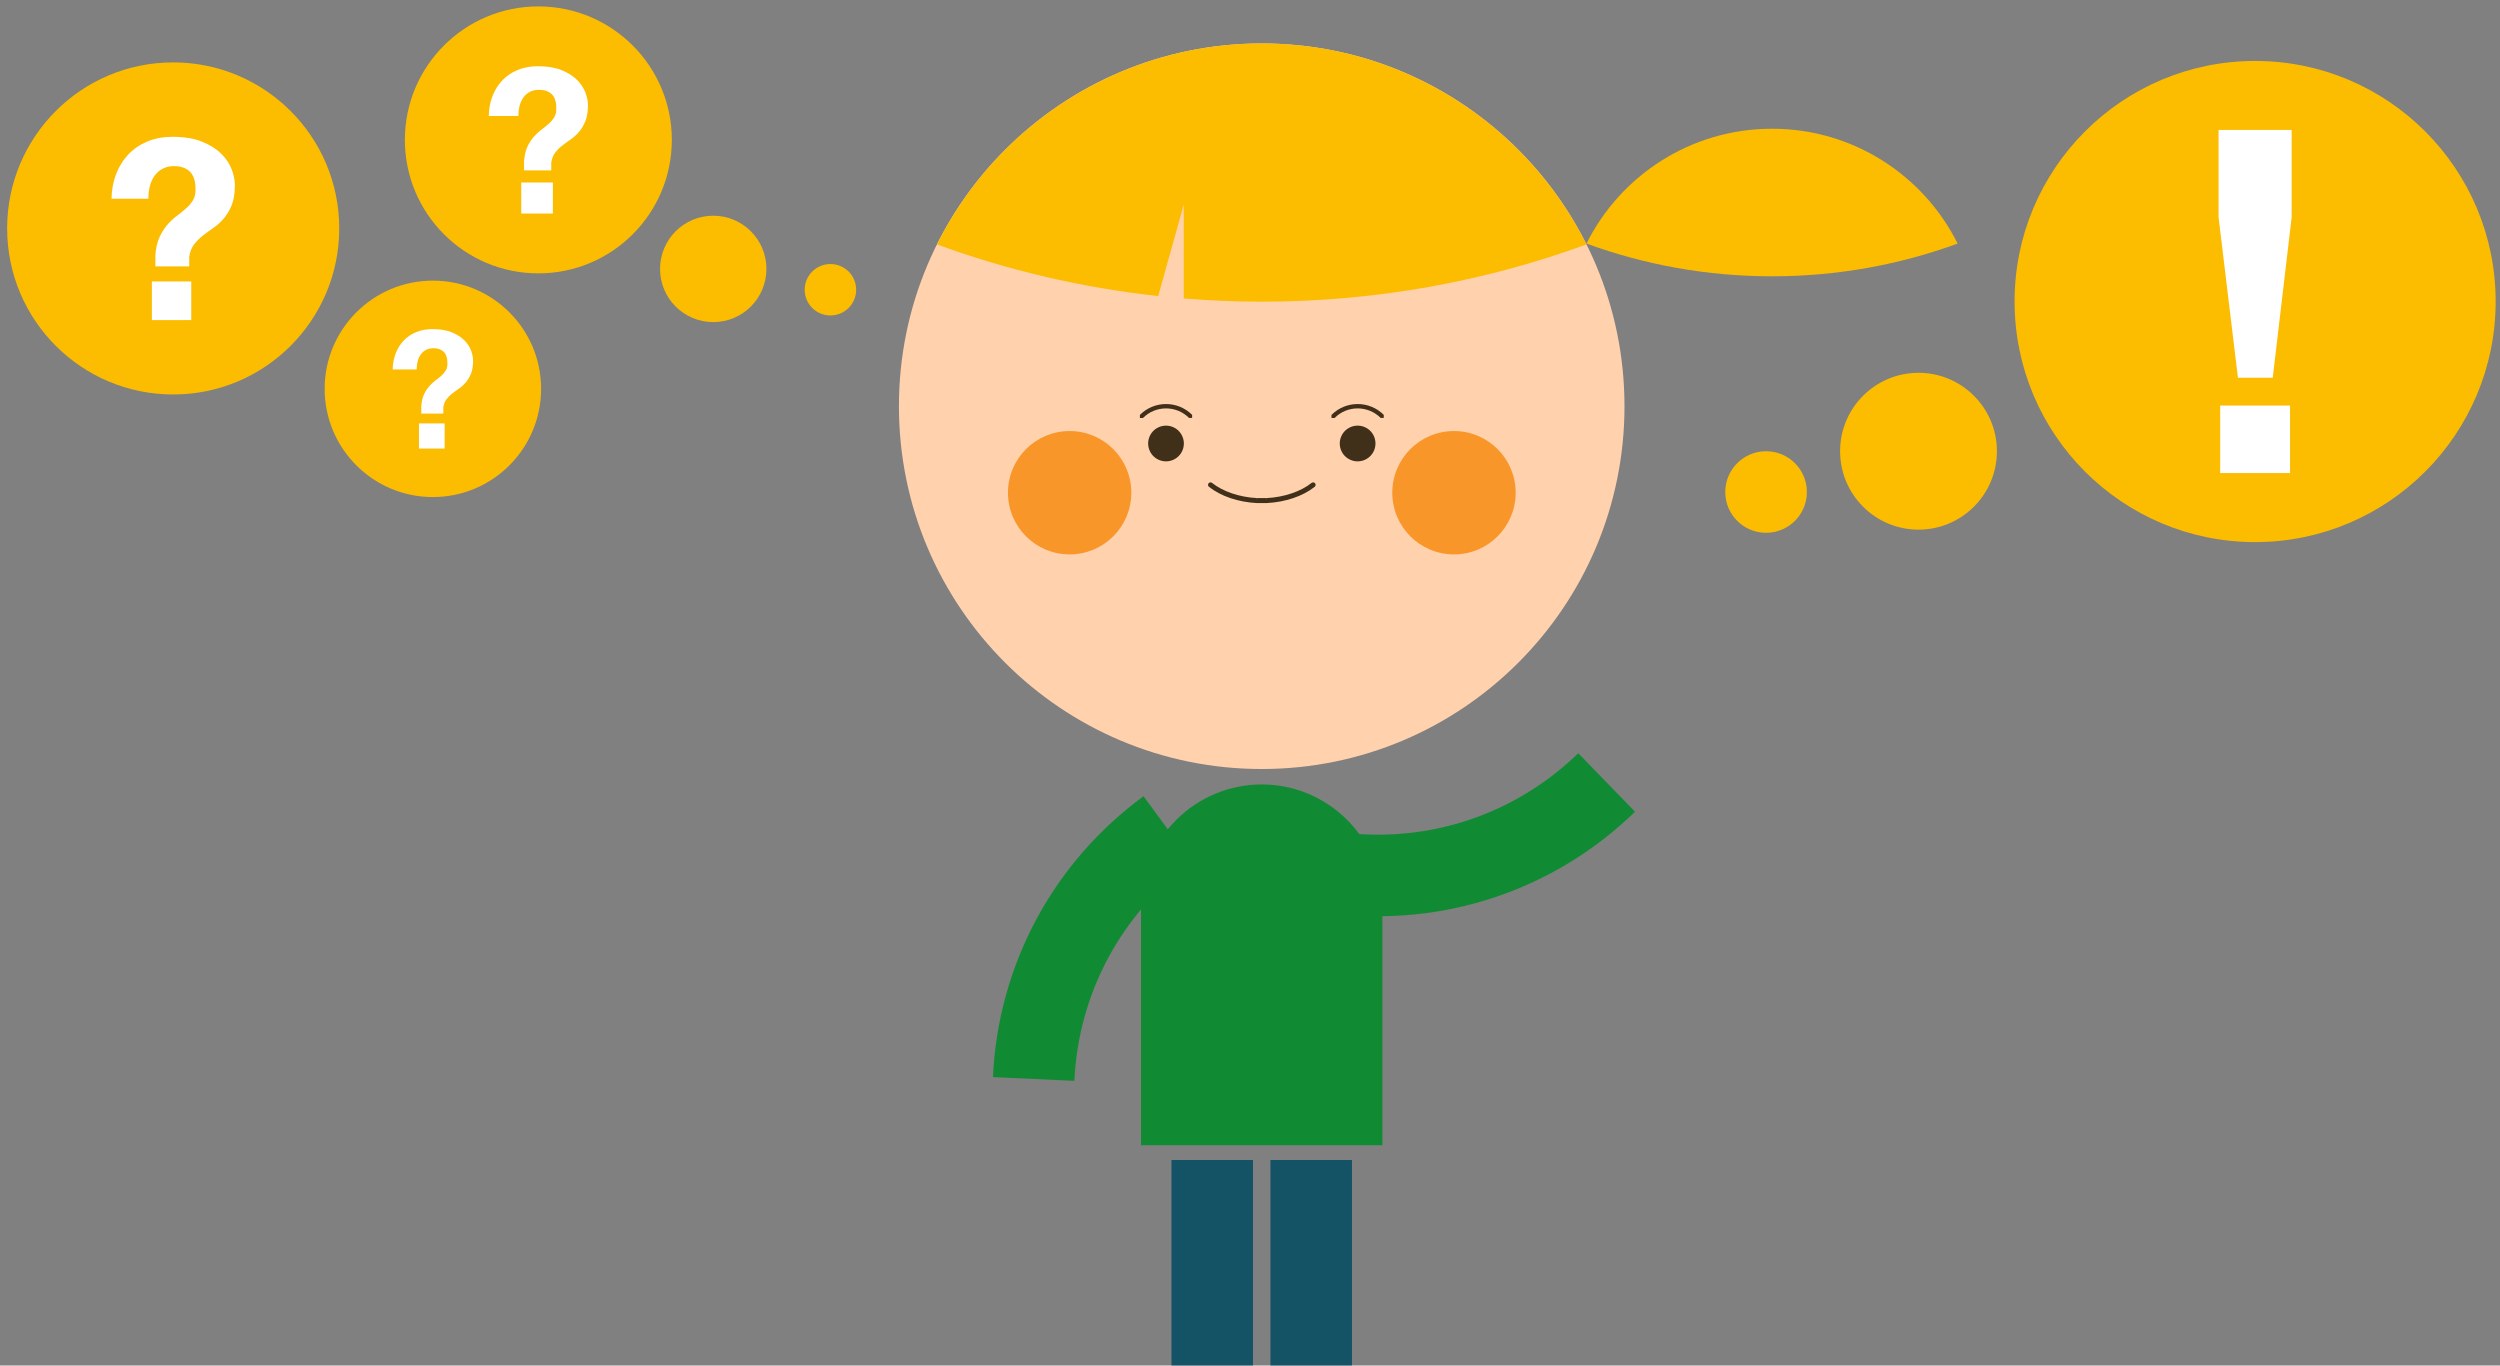 <?xml version="1.0" encoding="UTF-8" standalone="no"?>
<svg width="238px" height="130px" viewBox="0 0 238 130" version="1.1" xmlns="http://www.w3.org/2000/svg" xmlns:xlink="http://www.w3.org/1999/xlink" xmlns:sketch="http://www.bohemiancoding.com/sketch/ns">
    <rect x="0" y="0" width="238" height="130" fill="#808080" stroke="none"/>
    <!-- Generator: Sketch 3.3.2 (12043) - http://www.bohemiancoding.com/sketch -->
    <title>Clara T. FAQ</title>
    <desc>Created with Sketch.</desc>
    <defs></defs>
    <g id="Page-1" stroke="none" stroke-width="1" fill="none" fill-rule="evenodd" sketch:type="MSPage">
        <g id="Clara-T.-FAQ" sketch:type="MSLayerGroup">
            <g id="Page-1" sketch:type="MSShapeGroup">
                <path d="M108.625,109.03 L108.625,86.169 C108.625,83.122 109.835,80.199 111.991,78.044 C114.144,75.891 117.068,74.679 120.116,74.679 C123.163,74.679 126.084,75.891 128.241,78.044 C130.394,80.199 131.605,83.122 131.605,86.169 L131.605,109.03 L108.625,109.03" id="Fill-1" fill="#108B33"></path>
                <path d="M120.946,110.429 L128.709,110.429 L128.709,129.984 L120.946,129.984 L120.946,110.429 Z" id="Fill-2" fill="#145266"></path>
                <path d="M111.524,110.429 L119.284,110.429 L119.284,129.984 L111.524,129.984 L111.524,110.429 Z" id="Fill-3" fill="#145266"></path>
                <path d="M126.905,86.966 C137.504,88.253 147.988,84.723 155.658,77.279 L150.252,71.707 C144.271,77.513 136.102,80.263 127.842,79.259 L126.905,86.966" id="Fill-4" fill="#108B33"></path>
                <path d="M94.528,102.54 C95.018,91.87 100.247,82.125 108.863,75.8 L113.455,82.058 C106.737,86.989 102.663,94.584 102.281,102.897 L94.528,102.54" id="Fill-5" fill="#108B33"></path>
                <path d="M168.699,26.305 C174.906,26.305 180.86,25.203 186.367,23.188 C183.132,16.707 176.436,12.255 168.699,12.255 C160.961,12.255 154.267,16.707 151.033,23.188 C156.542,25.203 162.493,26.305 168.699,26.305" id="Fill-6" fill="#FCBC00"></path>
                <path d="M85.578,38.673 C85.578,57.748 101.041,73.21 120.116,73.21 C139.189,73.21 154.652,57.748 154.652,38.673 C154.652,19.598 139.189,4.135 120.116,4.135 C101.041,4.135 85.578,19.598 85.578,38.673" id="Fill-7" fill="#FFD1AD"></path>
                <path d="M112.695,19.464 L110.259,28.183 C102.94,27.385 95.884,25.714 89.198,23.268 C94.863,11.928 106.578,4.135 120.116,4.135 C133.653,4.135 145.37,11.928 151.033,23.268 C141.391,26.793 130.978,28.719 120.116,28.719 C117.616,28.719 115.142,28.613 112.695,28.412 L112.695,19.464" id="Fill-8" fill="#FCBC00"></path>
                <path d="M101.827,41.035 C98.586,41.035 95.957,43.663 95.957,46.908 C95.957,50.151 98.586,52.78 101.827,52.78 C105.074,52.78 107.701,50.151 107.701,46.908 C107.701,43.663 105.074,41.035 101.827,41.035" id="Fill-9" fill="#F99629"></path>
                <path d="M138.42,41.035 C135.176,41.035 132.545,43.663 132.545,46.908 C132.545,50.151 135.176,52.78 138.42,52.78 C141.662,52.78 144.29,50.151 144.29,46.908 C144.29,43.663 141.662,41.035 138.42,41.035" id="Fill-10" fill="#F99629"></path>
                <path d="M112.544,41.505 C112.149,40.651 111.139,40.284 110.286,40.679 C109.435,41.074 109.067,42.089 109.464,42.939 C109.858,43.79 110.869,44.157 111.722,43.763 C112.57,43.366 112.942,42.355 112.544,41.505" id="Fill-11" fill="#40301A"></path>
                <path d="M130.787,41.502 C130.392,40.651 129.379,40.284 128.53,40.679 C127.677,41.074 127.31,42.089 127.704,42.939 C128.098,43.79 129.111,44.157 129.961,43.763 C130.815,43.366 131.182,42.355 130.787,41.502" id="Fill-12" fill="#40301A"></path>
                <path d="M115.093,46.344 C116.21,47.236 117.89,47.805 119.648,47.892 L120.597,47.892 C122.357,47.805 124.042,47.236 125.157,46.344 C125.261,46.262 125.276,46.112 125.194,46.01 C125.113,45.908 124.964,45.891 124.861,45.973 C123.853,46.783 122.245,47.338 120.574,47.417 L120.586,47.654 L120.586,47.417 L119.659,47.417 L119.659,47.654 L119.672,47.417 C118.002,47.338 116.399,46.784 115.39,45.973 C115.286,45.891 115.137,45.908 115.056,46.01 C114.973,46.112 114.989,46.262 115.093,46.344" id="Fill-13" fill="#40301A"></path>
                <path d="M113.49,39.493 C112.804,38.807 111.904,38.464 111.007,38.464 C110.106,38.464 109.203,38.809 108.517,39.499 L108.517,39.792 L108.811,39.792 C109.417,39.184 110.211,38.88 111.007,38.88 C111.799,38.88 112.59,39.182 113.196,39.787 L113.49,39.787 L113.49,39.493" id="Fill-14" fill="#40301A"></path>
                <path d="M131.734,39.493 C131.047,38.807 130.147,38.464 129.248,38.464 C128.347,38.464 127.445,38.809 126.758,39.499 L126.759,39.792 L127.053,39.792 C127.659,39.184 128.452,38.88 129.248,38.88 C130.041,38.88 130.834,39.182 131.44,39.787 L131.734,39.787 L131.734,39.493" id="Fill-15" fill="#40301A"></path>
                <path d="M164.244,46.839 C164.244,44.694 165.986,42.957 168.13,42.957 C170.276,42.957 172.015,44.694 172.015,46.839 C172.015,48.988 170.276,50.722 168.13,50.722 C165.986,50.722 164.244,48.988 164.244,46.839" id="Fill-16" fill="#FCBC00"></path>
                <path d="M175.177,42.956 C175.177,38.834 178.519,35.491 182.641,35.491 C186.763,35.491 190.106,38.834 190.106,42.956 C190.106,47.08 186.763,50.423 182.641,50.423 C178.519,50.423 175.177,47.08 175.177,42.956" id="Fill-17" fill="#FCBC00"></path>
                <path d="M214.686,5.802 C202.041,5.802 191.787,16.056 191.787,28.701 C191.787,41.353 202.041,51.608 214.686,51.608 C227.332,51.608 237.586,41.353 237.586,28.701 C237.586,16.056 227.332,5.802 214.686,5.802" id="Fill-18" fill="#FCBC00"></path>
                <path d="M211.362,38.61 L218.012,38.61 L218.012,45.035 L211.362,45.035 L211.362,38.61 Z" id="Fill-19" fill="#FFFFFF"></path>
                <path d="M218.166,20.681 L216.365,35.963 L213.051,35.963 L211.207,20.681 L211.207,12.372 L218.166,12.372 L218.166,20.681" id="Fill-20" fill="#FFFFFF"></path>
                <path d="M76.606,27.582 C76.606,26.231 77.704,25.136 79.055,25.136 C80.408,25.136 81.506,26.231 81.506,27.582 C81.506,28.937 80.408,30.031 79.055,30.031 C77.704,30.031 76.606,28.937 76.606,27.582" id="Fill-21" fill="#FCBC00"></path>
                <path d="M62.837,25.6 C62.837,22.804 65.105,20.536 67.903,20.536 C70.698,20.536 72.965,22.804 72.965,25.6 C72.965,28.397 70.698,30.664 67.903,30.664 C65.105,30.664 62.837,28.397 62.837,25.6" id="Fill-22" fill="#FCBC00"></path>
                <path d="M51.251,0.61 C44.231,0.61 38.544,6.298 38.544,13.316 C38.544,20.335 44.231,26.025 51.251,26.025 C58.269,26.025 63.958,20.335 63.958,13.316 C63.958,6.298 58.269,0.61 51.251,0.61" id="Fill-23" fill="#FCBC00"></path>
                <path d="M49.62,17.374 L52.633,17.374 L52.633,20.329 L49.62,20.329 L49.62,17.374 Z" id="Fill-24" fill="#FFFFFF"></path>
                <path d="M55.732,11.522 C55.572,11.919 55.371,12.259 55.136,12.538 C54.899,12.821 54.637,13.062 54.349,13.259 C54.061,13.457 53.79,13.656 53.534,13.855 C53.279,14.052 53.051,14.279 52.854,14.534 C52.656,14.791 52.531,15.11 52.479,15.495 L52.479,16.224 L49.889,16.224 L49.889,15.36 C49.928,14.81 50.033,14.35 50.206,13.978 C50.378,13.609 50.58,13.29 50.81,13.029 C51.04,12.767 51.284,12.538 51.537,12.349 C51.796,12.157 52.032,11.966 52.25,11.772 C52.466,11.58 52.642,11.369 52.777,11.137 C52.911,10.908 52.973,10.621 52.958,10.276 C52.958,9.687 52.815,9.252 52.527,8.97 C52.24,8.691 51.839,8.549 51.328,8.549 C50.982,8.549 50.684,8.615 50.434,8.749 C50.187,8.883 49.983,9.063 49.822,9.288 C49.662,9.512 49.543,9.774 49.467,10.073 C49.389,10.374 49.351,10.697 49.351,11.042 L46.533,11.042 C46.544,10.353 46.661,9.719 46.886,9.144 C47.109,8.569 47.423,8.069 47.827,7.646 C48.229,7.224 48.714,6.896 49.286,6.658 C49.853,6.423 50.489,6.304 51.193,6.304 C52.102,6.304 52.86,6.429 53.466,6.678 C54.073,6.927 54.564,7.237 54.935,7.608 C55.305,7.98 55.572,8.381 55.732,8.807 C55.891,9.238 55.972,9.635 55.972,10.008 C55.972,10.621 55.891,11.127 55.732,11.522" id="Fill-25" fill="#FFFFFF"></path>
                <path d="M16.489,5.94 C7.754,5.94 0.68,13.016 0.68,21.747 C0.68,30.477 7.754,37.555 16.489,37.555 C25.218,37.555 32.296,30.477 32.296,21.747 C32.296,13.016 25.218,5.94 16.489,5.94" id="Fill-26" fill="#FCBC00"></path>
                <path d="M14.459,26.796 L18.208,26.796 L18.208,30.472 L14.459,30.472 L14.459,26.796 Z" id="Fill-27" fill="#FFFFFF"></path>
                <path d="M22.063,19.516 C21.862,20.008 21.615,20.43 21.321,20.779 C21.027,21.128 20.701,21.43 20.341,21.675 C19.985,21.922 19.646,22.169 19.327,22.416 C19.01,22.663 18.728,22.945 18.482,23.262 C18.236,23.582 18.08,23.981 18.015,24.457 L18.015,25.362 L14.793,25.362 L14.793,24.289 C14.841,23.605 14.972,23.032 15.188,22.571 C15.402,22.109 15.653,21.714 15.938,21.389 C16.225,21.063 16.528,20.779 16.845,20.543 C17.167,20.304 17.46,20.065 17.729,19.825 C17.999,19.586 18.219,19.325 18.386,19.036 C18.553,18.75 18.629,18.393 18.612,17.965 C18.612,17.232 18.433,16.692 18.076,16.341 C17.717,15.993 17.219,15.816 16.583,15.816 C16.154,15.816 15.784,15.898 15.472,16.065 C15.163,16.232 14.91,16.455 14.711,16.735 C14.512,17.014 14.363,17.339 14.268,17.712 C14.172,18.088 14.125,18.489 14.125,18.918 L10.617,18.918 C10.633,18.059 10.779,17.271 11.059,16.556 C11.336,15.84 11.726,15.22 12.227,14.694 C12.728,14.168 13.333,13.759 14.042,13.464 C14.749,13.171 15.541,13.024 16.416,13.024 C17.548,13.024 18.489,13.179 19.242,13.49 C20.001,13.799 20.609,14.185 21.071,14.646 C21.531,15.108 21.862,15.606 22.063,16.138 C22.26,16.672 22.36,17.167 22.36,17.63 C22.36,18.393 22.26,19.024 22.063,19.516" id="Fill-28" fill="#FFFFFF"></path>
                <path d="M41.21,26.716 C35.518,26.716 30.907,31.328 30.907,37.017 C30.907,42.706 35.518,47.32 41.21,47.32 C46.899,47.32 51.513,42.706 51.513,37.017 C51.513,31.328 46.899,26.716 41.21,26.716" id="Fill-29" fill="#FCBC00"></path>
                <path d="M39.886,40.308 L42.33,40.308 L42.33,42.704 L39.886,42.704 L39.886,40.308 Z" id="Fill-30" fill="#FFFFFF"></path>
                <path d="M44.842,35.563 C44.712,35.883 44.55,36.159 44.359,36.387 C44.167,36.614 43.955,36.81 43.721,36.97 C43.489,37.132 43.268,37.292 43.06,37.453 C42.854,37.614 42.669,37.797 42.51,38.005 C42.349,38.213 42.247,38.472 42.205,38.783 L42.205,39.374 L40.106,39.374 L40.106,38.674 C40.138,38.228 40.222,37.856 40.362,37.554 C40.502,37.254 40.665,36.996 40.851,36.784 C41.039,36.571 41.235,36.387 41.443,36.233 C41.652,36.076 41.842,35.921 42.019,35.765 C42.194,35.609 42.337,35.438 42.446,35.251 C42.556,35.065 42.605,34.832 42.593,34.552 C42.593,34.076 42.476,33.723 42.243,33.494 C42.011,33.268 41.686,33.151 41.271,33.151 C40.991,33.151 40.751,33.205 40.548,33.315 C40.347,33.423 40.181,33.569 40.051,33.751 C39.92,33.933 39.825,34.145 39.763,34.388 C39.7,34.633 39.669,34.894 39.669,35.175 L37.384,35.175 C37.394,34.614 37.489,34.1 37.672,33.635 C37.851,33.168 38.107,32.763 38.433,32.42 C38.76,32.078 39.155,31.812 39.616,31.62 C40.077,31.429 40.591,31.331 41.163,31.331 C41.9,31.331 42.514,31.434 43.005,31.635 C43.498,31.838 43.895,32.089 44.197,32.39 C44.497,32.691 44.712,33.014 44.842,33.362 C44.971,33.711 45.036,34.032 45.036,34.336 C45.036,34.832 44.971,35.241 44.842,35.563" id="Fill-31" fill="#FFFFFF"></path>
            </g>
        </g>
    </g>
</svg>